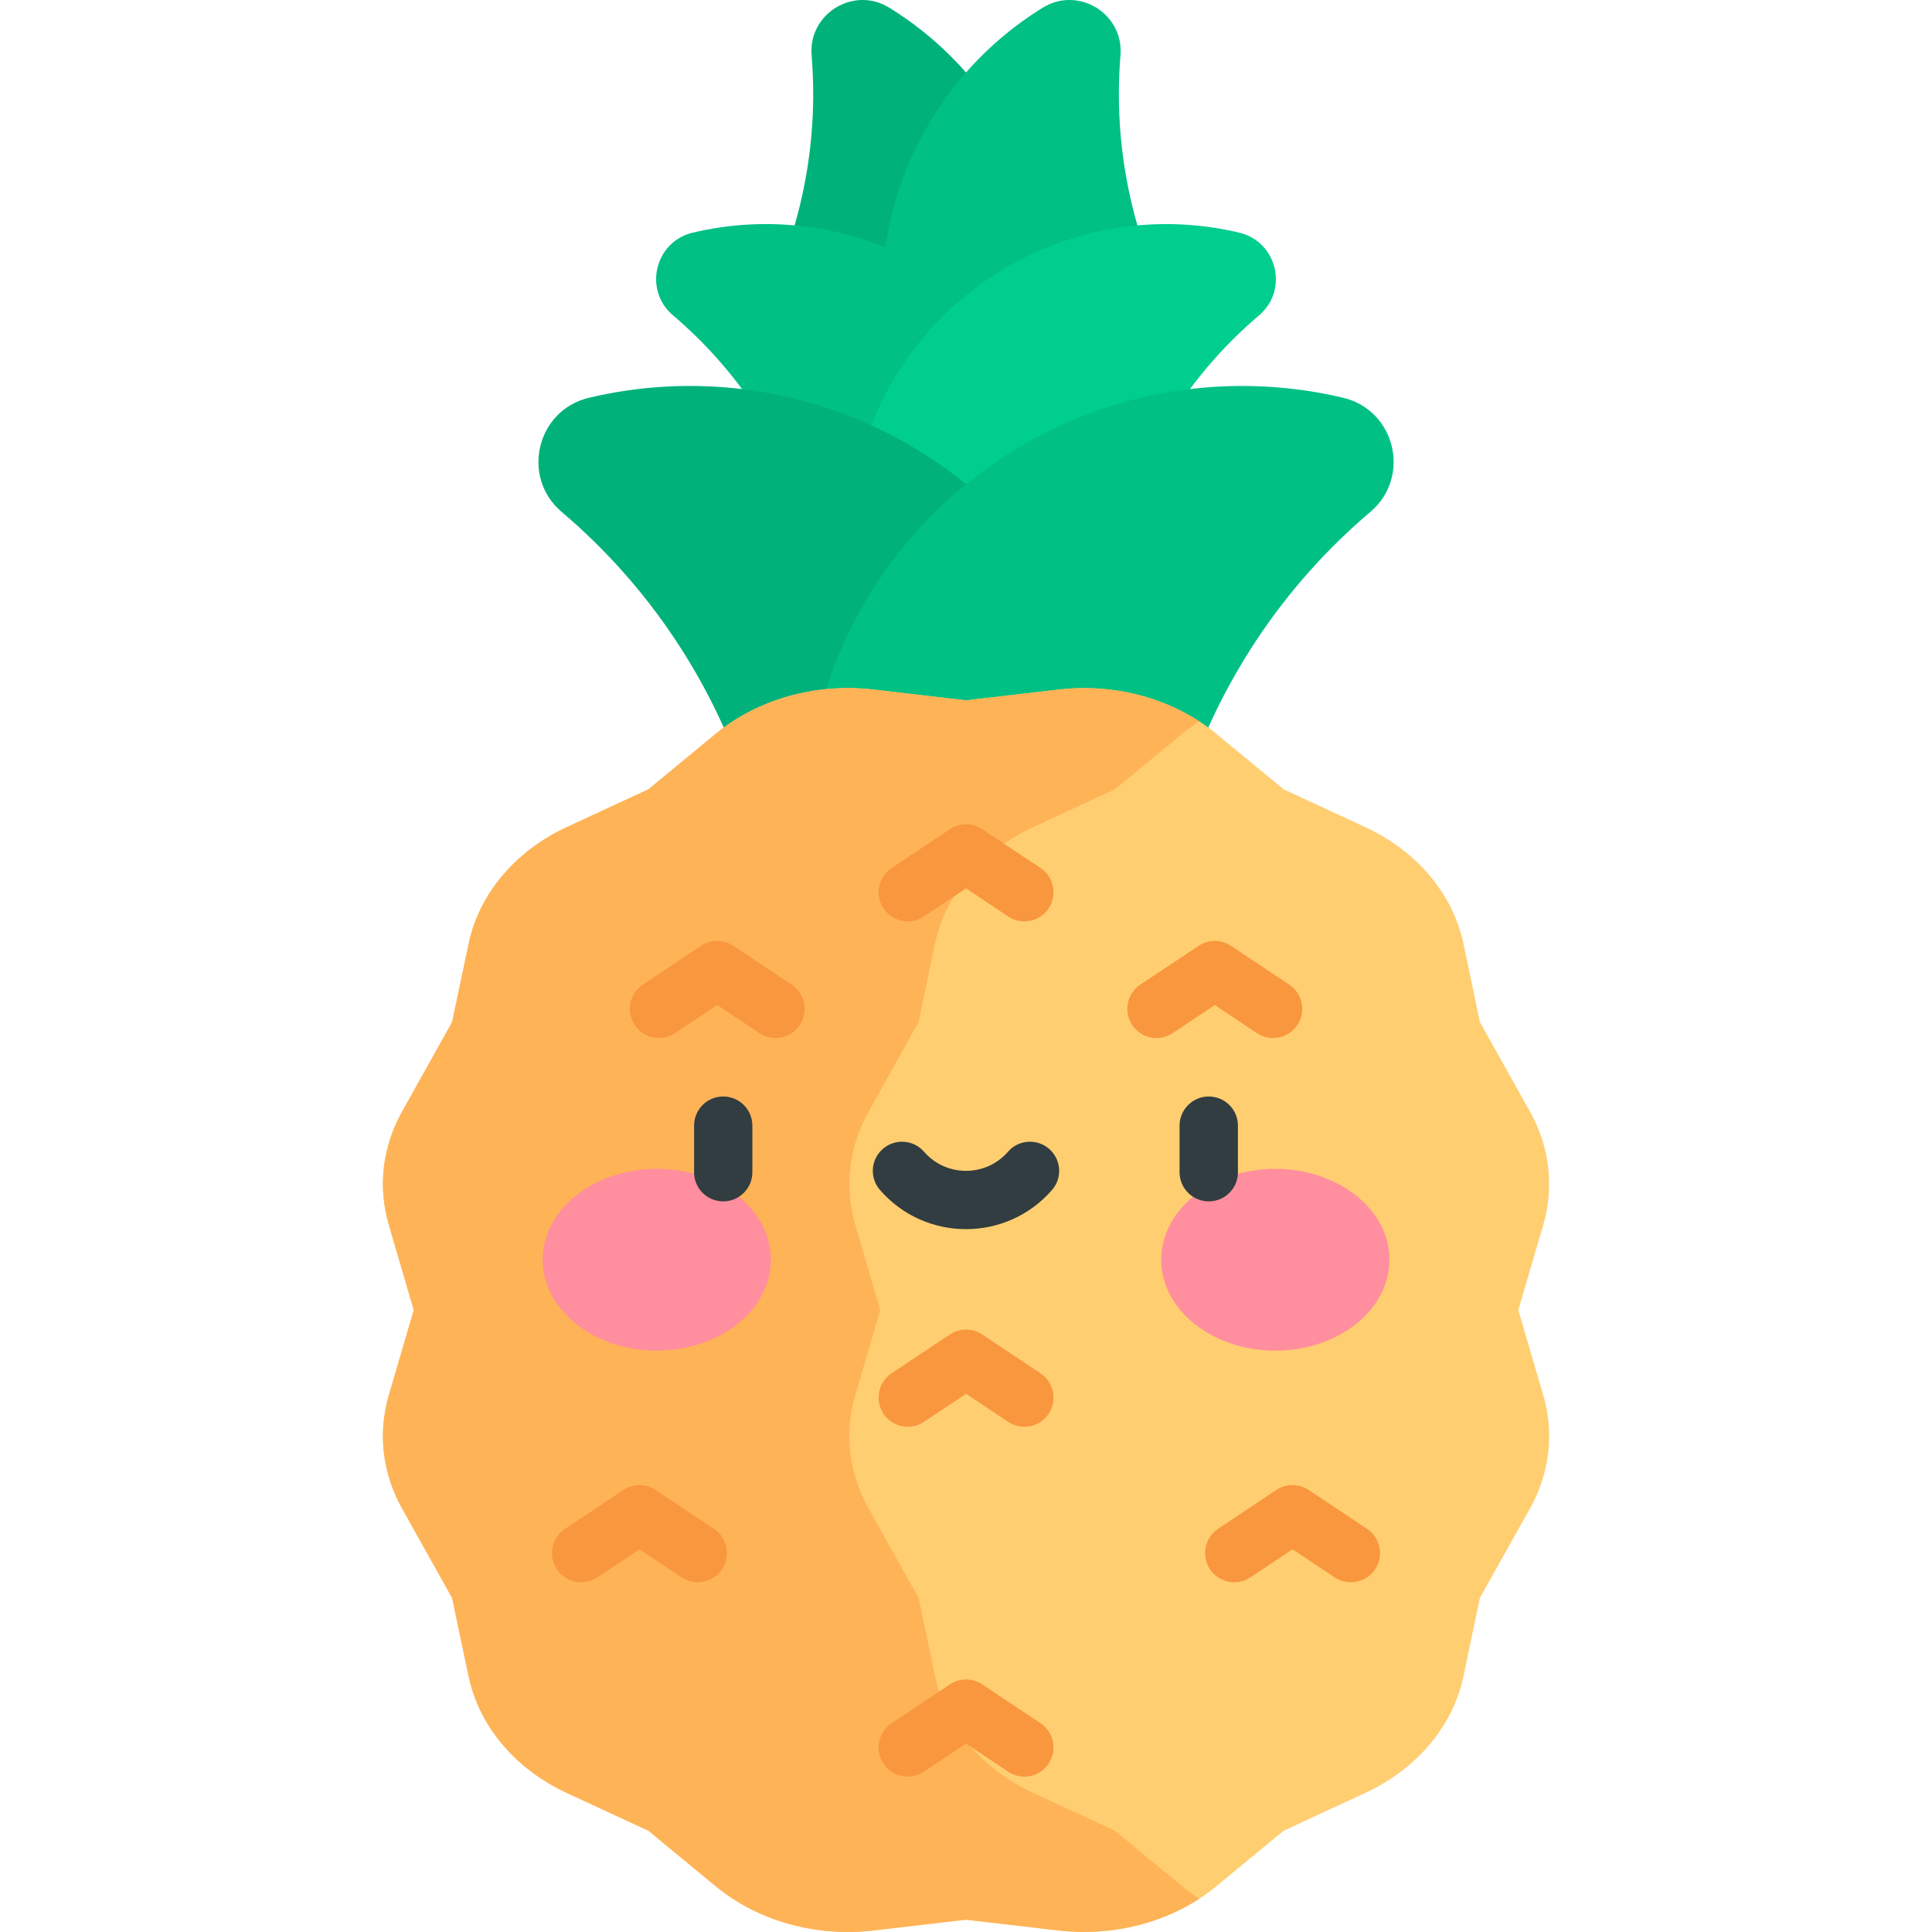 <svg width="24" height="24" viewBox="0 0 24 24" fill="none" xmlns="http://www.w3.org/2000/svg">
<g clip-path="url(#clip0_239_1720)">
<path d="M10.082 0.687C10.04 0.17 10.604 -0.177 11.046 0.095C11.903 0.623 12.555 1.449 12.86 2.436C13.292 3.832 12.961 5.352 12.001 6.452L9.439 3.883C9.944 2.908 10.174 1.801 10.082 0.687V0.687Z" fill="#00B27A"/>
<path d="M13.919 0.687C13.961 0.17 13.397 -0.177 12.954 0.095C12.098 0.623 11.446 1.449 11.141 2.436C10.709 3.832 11.039 5.352 12 6.452L14.561 3.883C14.056 2.908 13.827 1.801 13.919 0.687V0.687Z" fill="#00C084"/>
<path d="M11.35 3.238C10.496 2.787 9.52 2.673 8.606 2.89C8.134 3.002 7.99 3.604 8.36 3.917C9.156 4.593 9.736 5.475 10.046 6.452H13.44C13.348 5.091 12.556 3.874 11.35 3.238V3.238Z" fill="#00C084"/>
<path d="M15.64 3.918C16.01 3.604 15.866 3.002 15.394 2.89C14.48 2.673 13.505 2.788 12.651 3.238C11.444 3.874 10.653 5.091 10.56 6.452H13.954C14.264 5.475 14.844 4.593 15.64 3.918V3.918Z" fill="#00CE8E"/>
<path d="M11.103 5.421C9.925 4.8 8.578 4.642 7.317 4.941C6.666 5.095 6.467 5.926 6.977 6.359C8.076 7.291 8.876 8.508 9.304 9.857H13.987C13.86 7.978 12.768 6.299 11.103 5.421Z" fill="#00B27A"/>
<path d="M17.023 6.359C17.534 5.926 17.335 5.095 16.684 4.941C15.422 4.642 14.076 4.8 12.898 5.421C11.232 6.299 10.141 7.978 10.014 9.857H14.697C15.125 8.508 15.924 7.291 17.023 6.359V6.359Z" fill="#00C084"/>
<path d="M18.861 16.274L19.171 15.215C19.309 14.744 19.25 14.246 19.006 13.809L18.384 12.698L18.18 11.725C18.05 11.106 17.601 10.572 16.96 10.275L15.946 9.805L15.11 9.116C15.043 9.06 14.972 9.009 14.898 8.961C14.4 8.637 13.773 8.493 13.149 8.566L12 8.7L10.852 8.566C10.135 8.482 9.414 8.685 8.89 9.116L8.055 9.805L7.04 10.275C6.4 10.572 5.951 11.106 5.821 11.725L5.616 12.698L4.995 13.809C4.75 14.246 4.692 14.744 4.83 15.215L5.14 16.274L4.83 17.332C4.692 17.803 4.75 18.301 4.995 18.739L5.616 19.849L5.821 20.822C5.951 21.441 6.4 21.975 7.04 22.272L8.055 22.742L8.89 23.431C9.414 23.863 10.135 24.065 10.852 23.981L12 23.847L13.149 23.981C13.773 24.054 14.4 23.91 14.898 23.587C14.972 23.539 15.043 23.487 15.11 23.431L15.946 22.742L16.96 22.272C17.601 21.975 18.05 21.441 18.18 20.822L18.384 19.849L19.006 18.739C19.25 18.301 19.309 17.803 19.171 17.332L18.861 16.274Z" fill="#FFCE71"/>
<path d="M13.85 22.742L12.835 22.272C12.195 21.975 11.745 21.441 11.615 20.822L11.411 19.849L10.79 18.739C10.545 18.301 10.487 17.803 10.625 17.332L10.935 16.274L10.625 15.215C10.487 14.744 10.545 14.246 10.79 13.809L11.411 12.698L11.615 11.725C11.745 11.106 12.195 10.572 12.835 10.275L13.85 9.805L14.685 9.116C14.753 9.06 14.824 9.009 14.898 8.961C14.4 8.637 13.773 8.493 13.149 8.566L12 8.7L10.852 8.566C10.135 8.482 9.414 8.685 8.89 9.116L8.055 9.805L7.04 10.275C6.4 10.572 5.951 11.106 5.821 11.725L5.616 12.698L4.995 13.809C4.75 14.246 4.692 14.744 4.83 15.215L5.14 16.274L4.83 17.332C4.692 17.803 4.75 18.301 4.995 18.739L5.616 19.849L5.821 20.822C5.951 21.441 6.4 21.975 7.04 22.272L8.055 22.742L8.89 23.431C9.414 23.863 10.135 24.065 10.852 23.981L12 23.847L13.149 23.981C13.773 24.054 14.4 23.91 14.898 23.587C14.824 23.539 14.753 23.487 14.685 23.431L13.85 22.742Z" fill="#FFB357"/>
<path d="M8.159 16.778C8.942 16.778 9.576 16.272 9.576 15.649C9.576 15.025 8.942 14.52 8.159 14.52C7.376 14.52 6.741 15.025 6.741 15.649C6.741 16.272 7.376 16.778 8.159 16.778Z" fill="#FF8E9E"/>
<path d="M15.842 16.778C16.625 16.778 17.26 16.272 17.26 15.649C17.26 15.025 16.625 14.52 15.842 14.52C15.059 14.52 14.425 15.025 14.425 15.649C14.425 16.272 15.059 16.778 15.842 16.778Z" fill="#FF8E9E"/>
<path d="M8.984 13.621C8.784 13.621 8.622 13.783 8.622 13.983V14.562C8.622 14.762 8.784 14.924 8.984 14.924C9.184 14.924 9.346 14.762 9.346 14.562V13.983C9.346 13.783 9.184 13.621 8.984 13.621Z" fill="#313D40"/>
<path d="M15.015 13.621C14.816 13.621 14.653 13.783 14.653 13.983V14.562C14.653 14.762 14.816 14.924 15.015 14.924C15.216 14.924 15.378 14.762 15.378 14.562V13.983C15.378 13.783 15.216 13.621 15.015 13.621Z" fill="#313D40"/>
<path d="M13.033 14.272C12.882 14.141 12.653 14.156 12.522 14.307C12.246 14.624 11.754 14.624 11.478 14.307C11.347 14.156 11.118 14.141 10.967 14.272C10.816 14.403 10.8 14.632 10.932 14.783C11.496 15.431 12.503 15.431 13.068 14.783C13.2 14.632 13.184 14.403 13.033 14.272Z" fill="#313D40"/>
<path d="M9.835 12.232L9.111 11.749C8.989 11.668 8.831 11.668 8.709 11.749L7.985 12.232C7.818 12.342 7.773 12.567 7.884 12.734C7.995 12.9 8.22 12.945 8.386 12.834L8.91 12.485L9.433 12.834C9.495 12.875 9.565 12.895 9.634 12.895C9.751 12.895 9.866 12.838 9.935 12.734C10.046 12.567 10.002 12.342 9.835 12.232Z" fill="#F9973E"/>
<path d="M15.614 12.834C15.676 12.875 15.745 12.895 15.815 12.895C15.931 12.895 16.046 12.838 16.116 12.734C16.227 12.567 16.182 12.342 16.016 12.232L15.291 11.749C15.17 11.668 15.011 11.668 14.89 11.749L14.165 12.232C13.999 12.342 13.954 12.567 14.065 12.734C14.176 12.9 14.401 12.945 14.567 12.834L15.091 12.485L15.614 12.834Z" fill="#F9973E"/>
<path d="M12.926 10.783L12.201 10.3C12.08 10.219 11.921 10.219 11.8 10.3L11.075 10.783C10.909 10.894 10.864 11.119 10.975 11.285C11.086 11.451 11.311 11.496 11.477 11.385L12.001 11.036L12.524 11.385C12.586 11.427 12.656 11.446 12.725 11.446C12.842 11.446 12.957 11.39 13.026 11.285C13.137 11.119 13.092 10.894 12.926 10.783V10.783Z" fill="#F9973E"/>
<path d="M8.869 18.992L8.145 18.509C8.023 18.428 7.865 18.428 7.743 18.509L7.019 18.992C6.852 19.103 6.807 19.328 6.918 19.494C7.029 19.661 7.254 19.706 7.421 19.595L7.944 19.246L8.467 19.595C8.529 19.636 8.599 19.655 8.668 19.655C8.785 19.655 8.9 19.599 8.97 19.494C9.081 19.328 9.036 19.103 8.869 18.992Z" fill="#F9973E"/>
<path d="M16.982 18.992L16.257 18.509C16.136 18.428 15.977 18.428 15.855 18.509L15.131 18.992C14.965 19.103 14.92 19.328 15.031 19.494C15.142 19.661 15.367 19.706 15.533 19.595L16.056 19.246L16.58 19.595C16.642 19.636 16.711 19.655 16.78 19.655C16.897 19.655 17.012 19.599 17.082 19.494C17.193 19.328 17.148 19.103 16.982 18.992Z" fill="#F9973E"/>
<path d="M12.926 17.06L12.201 16.577C12.08 16.496 11.921 16.496 11.8 16.577L11.075 17.06C10.909 17.171 10.864 17.396 10.975 17.563C11.086 17.729 11.311 17.774 11.477 17.663L12.001 17.314L12.524 17.663C12.586 17.704 12.656 17.724 12.725 17.724C12.842 17.724 12.957 17.667 13.026 17.563C13.137 17.396 13.092 17.171 12.926 17.06V17.06Z" fill="#F9973E"/>
<path d="M12.926 21.407L12.201 20.924C12.08 20.843 11.921 20.843 11.8 20.924L11.075 21.407C10.909 21.517 10.864 21.742 10.975 21.909C11.086 22.075 11.311 22.12 11.477 22.009L12.001 21.66L12.524 22.009C12.586 22.05 12.656 22.07 12.725 22.07C12.842 22.07 12.957 22.013 13.026 21.909C13.137 21.742 13.092 21.517 12.926 21.407V21.407Z" fill="#F9973E"/>
</g>
<defs>
<clipPath id="clip0_239_1720">
<rect width="24" height="24" fill="white"/>
</clipPath>
</defs>
</svg>
